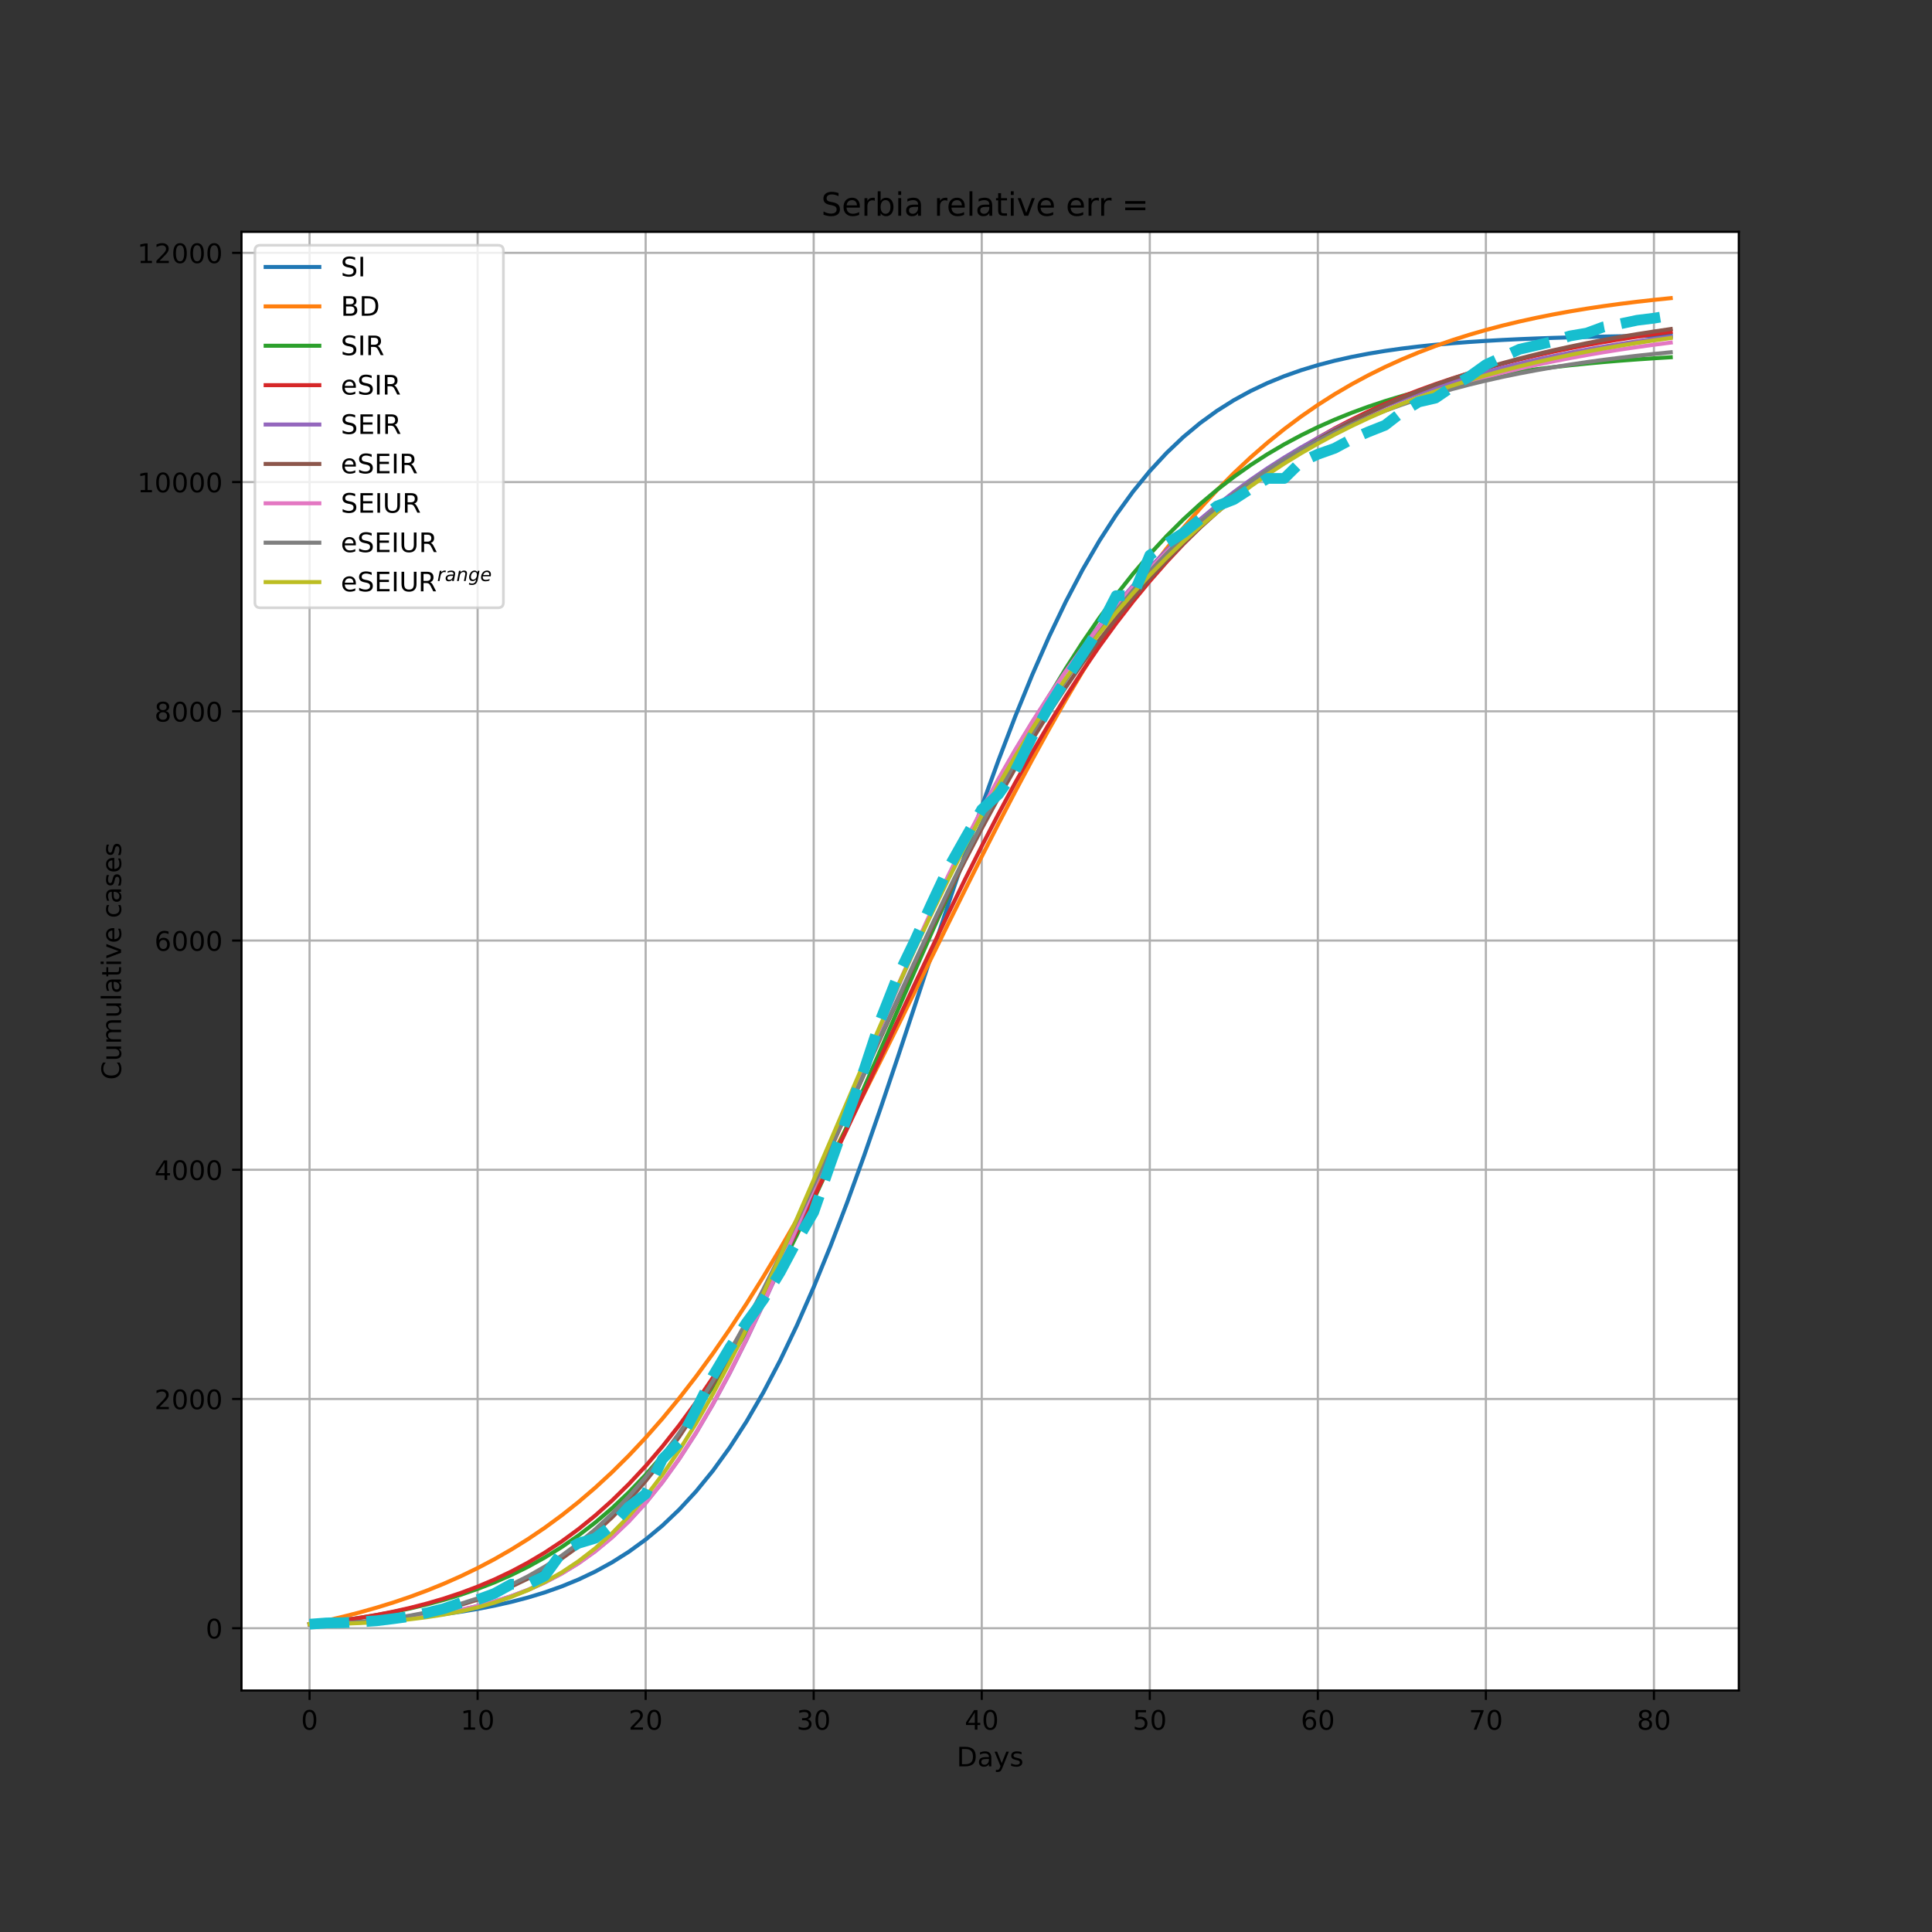 <?xml version="1.0" encoding="utf-8" standalone="no"?>
<!DOCTYPE svg PUBLIC "-//W3C//DTD SVG 1.1//EN"
  "http://www.w3.org/Graphics/SVG/1.1/DTD/svg11.dtd">
<!-- Created with matplotlib (https://matplotlib.org/) -->
<svg height="720pt" version="1.1" viewBox="0 0 720 720" width="720pt" xmlns="http://www.w3.org/2000/svg" xmlns:xlink="http://www.w3.org/1999/xlink">
 <rect x="0" y="0" width="720" height="720" fill="#333333" stroke="none"/>
 <defs>
  <style type="text/css">*{stroke-linecap:butt;stroke-linejoin:round;}</style>
 </defs>
 <g id="figure_1">
  <g id="patch_1">
   <path d="M 0 720 
L 720 720 
L 720 0 
L 0 0 
z
" style="fill:none;"/>
  </g>
  <g id="axes_1">
   <g id="patch_2">
    <path d="M 90 630 
L 648 630 
L 648 86.4 
L 90 86.4 
z
" style="fill:#ffffff;"/>
   </g>
   <g id="matplotlib.axis_1">
    <g id="xtick_1">
     <g id="line2d_1">
      <path clip-path="url(#p456d9d5054)" d="M 115.364 630 
L 115.364 86.4 
" style="fill:none;stroke:#b0b0b0;stroke-linecap:square;stroke-width:0.8;"/>
     </g>
     <g id="line2d_2">
      <defs>
       <path d="M 0 0 
L 0 3.5 
" id="m755984c439" style="stroke:#000000;stroke-width:0.8;"/>
      </defs>
      <g>
       <use style="stroke:#000000;stroke-width:0.8;" x="115.364" xlink:href="#m755984c439" y="630"/>
      </g>
     </g>
     <g id="text_1">
      <!-- 0 -->
      <g transform="translate(112.182 644.598)scale(0.1 -0.1)">
       <defs>
        <path d="M 31.781 66.406 
Q 24.172 66.406 20.328 58.906 
Q 16.5 51.422 16.5 36.375 
Q 16.5 21.391 20.328 13.891 
Q 24.172 6.391 31.781 6.391 
Q 39.453 6.391 43.281 13.891 
Q 47.125 21.391 47.125 36.375 
Q 47.125 51.422 43.281 58.906 
Q 39.453 66.406 31.781 66.406 
z
M 31.781 74.219 
Q 44.047 74.219 50.516 64.516 
Q 56.984 54.828 56.984 36.375 
Q 56.984 17.969 50.516 8.266 
Q 44.047 -1.422 31.781 -1.422 
Q 19.531 -1.422 13.062 8.266 
Q 6.594 17.969 6.594 36.375 
Q 6.594 54.828 13.062 64.516 
Q 19.531 74.219 31.781 74.219 
z
" id="DejaVuSans-48"/>
       </defs>
       <use xlink:href="#DejaVuSans-48"/>
      </g>
     </g>
    </g>
    <g id="xtick_2">
     <g id="line2d_3">
      <path clip-path="url(#p456d9d5054)" d="M 177.99 630 
L 177.99 86.4 
" style="fill:none;stroke:#b0b0b0;stroke-linecap:square;stroke-width:0.8;"/>
     </g>
     <g id="line2d_4">
      <g>
       <use style="stroke:#000000;stroke-width:0.8;" x="177.99" xlink:href="#m755984c439" y="630"/>
      </g>
     </g>
     <g id="text_2">
      <!-- 10 -->
      <g transform="translate(171.627 644.598)scale(0.1 -0.1)">
       <defs>
        <path d="M 12.406 8.297 
L 28.516 8.297 
L 28.516 63.922 
L 10.984 60.406 
L 10.984 69.391 
L 28.422 72.906 
L 38.281 72.906 
L 38.281 8.297 
L 54.391 8.297 
L 54.391 0 
L 12.406 0 
z
" id="DejaVuSans-49"/>
       </defs>
       <use xlink:href="#DejaVuSans-49"/>
       <use x="63.623" xlink:href="#DejaVuSans-48"/>
      </g>
     </g>
    </g>
    <g id="xtick_3">
     <g id="line2d_5">
      <path clip-path="url(#p456d9d5054)" d="M 240.616 630 
L 240.616 86.4 
" style="fill:none;stroke:#b0b0b0;stroke-linecap:square;stroke-width:0.8;"/>
     </g>
     <g id="line2d_6">
      <g>
       <use style="stroke:#000000;stroke-width:0.8;" x="240.616" xlink:href="#m755984c439" y="630"/>
      </g>
     </g>
     <g id="text_3">
      <!-- 20 -->
      <g transform="translate(234.254 644.598)scale(0.1 -0.1)">
       <defs>
        <path d="M 19.188 8.297 
L 53.609 8.297 
L 53.609 0 
L 7.328 0 
L 7.328 8.297 
Q 12.938 14.109 22.625 23.891 
Q 32.328 33.688 34.812 36.531 
Q 39.547 41.844 41.422 45.531 
Q 43.312 49.219 43.312 52.781 
Q 43.312 58.594 39.234 62.25 
Q 35.156 65.922 28.609 65.922 
Q 23.969 65.922 18.812 64.312 
Q 13.672 62.703 7.812 59.422 
L 7.812 69.391 
Q 13.766 71.781 18.938 73 
Q 24.125 74.219 28.422 74.219 
Q 39.75 74.219 46.484 68.547 
Q 53.219 62.891 53.219 53.422 
Q 53.219 48.922 51.531 44.891 
Q 49.859 40.875 45.406 35.406 
Q 44.188 33.984 37.641 27.219 
Q 31.109 20.453 19.188 8.297 
z
" id="DejaVuSans-50"/>
       </defs>
       <use xlink:href="#DejaVuSans-50"/>
       <use x="63.623" xlink:href="#DejaVuSans-48"/>
      </g>
     </g>
    </g>
    <g id="xtick_4">
     <g id="line2d_7">
      <path clip-path="url(#p456d9d5054)" d="M 303.242 630 
L 303.242 86.4 
" style="fill:none;stroke:#b0b0b0;stroke-linecap:square;stroke-width:0.8;"/>
     </g>
     <g id="line2d_8">
      <g>
       <use style="stroke:#000000;stroke-width:0.8;" x="303.242" xlink:href="#m755984c439" y="630"/>
      </g>
     </g>
     <g id="text_4">
      <!-- 30 -->
      <g transform="translate(296.88 644.598)scale(0.1 -0.1)">
       <defs>
        <path d="M 40.578 39.312 
Q 47.656 37.797 51.625 33 
Q 55.609 28.219 55.609 21.188 
Q 55.609 10.406 48.188 4.484 
Q 40.766 -1.422 27.094 -1.422 
Q 22.516 -1.422 17.656 -0.516 
Q 12.797 0.391 7.625 2.203 
L 7.625 11.719 
Q 11.719 9.328 16.594 8.109 
Q 21.484 6.891 26.812 6.891 
Q 36.078 6.891 40.938 10.547 
Q 45.797 14.203 45.797 21.188 
Q 45.797 27.641 41.281 31.266 
Q 36.766 34.906 28.719 34.906 
L 20.219 34.906 
L 20.219 43.016 
L 29.109 43.016 
Q 36.375 43.016 40.234 45.922 
Q 44.094 48.828 44.094 54.297 
Q 44.094 59.906 40.109 62.906 
Q 36.141 65.922 28.719 65.922 
Q 24.656 65.922 20.016 65.031 
Q 15.375 64.156 9.812 62.312 
L 9.812 71.094 
Q 15.438 72.656 20.344 73.438 
Q 25.25 74.219 29.594 74.219 
Q 40.828 74.219 47.359 69.109 
Q 53.906 64.016 53.906 55.328 
Q 53.906 49.266 50.438 45.094 
Q 46.969 40.922 40.578 39.312 
z
" id="DejaVuSans-51"/>
       </defs>
       <use xlink:href="#DejaVuSans-51"/>
       <use x="63.623" xlink:href="#DejaVuSans-48"/>
      </g>
     </g>
    </g>
    <g id="xtick_5">
     <g id="line2d_9">
      <path clip-path="url(#p456d9d5054)" d="M 365.869 630 
L 365.869 86.4 
" style="fill:none;stroke:#b0b0b0;stroke-linecap:square;stroke-width:0.8;"/>
     </g>
     <g id="line2d_10">
      <g>
       <use style="stroke:#000000;stroke-width:0.8;" x="365.869" xlink:href="#m755984c439" y="630"/>
      </g>
     </g>
     <g id="text_5">
      <!-- 40 -->
      <g transform="translate(359.506 644.598)scale(0.1 -0.1)">
       <defs>
        <path d="M 37.797 64.312 
L 12.891 25.391 
L 37.797 25.391 
z
M 35.203 72.906 
L 47.609 72.906 
L 47.609 25.391 
L 58.016 25.391 
L 58.016 17.188 
L 47.609 17.188 
L 47.609 0 
L 37.797 0 
L 37.797 17.188 
L 4.891 17.188 
L 4.891 26.703 
z
" id="DejaVuSans-52"/>
       </defs>
       <use xlink:href="#DejaVuSans-52"/>
       <use x="63.623" xlink:href="#DejaVuSans-48"/>
      </g>
     </g>
    </g>
    <g id="xtick_6">
     <g id="line2d_11">
      <path clip-path="url(#p456d9d5054)" d="M 428.495 630 
L 428.495 86.4 
" style="fill:none;stroke:#b0b0b0;stroke-linecap:square;stroke-width:0.8;"/>
     </g>
     <g id="line2d_12">
      <g>
       <use style="stroke:#000000;stroke-width:0.8;" x="428.495" xlink:href="#m755984c439" y="630"/>
      </g>
     </g>
     <g id="text_6">
      <!-- 50 -->
      <g transform="translate(422.132 644.598)scale(0.1 -0.1)">
       <defs>
        <path d="M 10.797 72.906 
L 49.516 72.906 
L 49.516 64.594 
L 19.828 64.594 
L 19.828 46.734 
Q 21.969 47.469 24.109 47.828 
Q 26.266 48.188 28.422 48.188 
Q 40.625 48.188 47.75 41.5 
Q 54.891 34.812 54.891 23.391 
Q 54.891 11.625 47.562 5.094 
Q 40.234 -1.422 26.906 -1.422 
Q 22.312 -1.422 17.547 -0.641 
Q 12.797 0.141 7.719 1.703 
L 7.719 11.625 
Q 12.109 9.234 16.797 8.062 
Q 21.484 6.891 26.703 6.891 
Q 35.156 6.891 40.078 11.328 
Q 45.016 15.766 45.016 23.391 
Q 45.016 31 40.078 35.438 
Q 35.156 39.891 26.703 39.891 
Q 22.75 39.891 18.812 39.016 
Q 14.891 38.141 10.797 36.281 
z
" id="DejaVuSans-53"/>
       </defs>
       <use xlink:href="#DejaVuSans-53"/>
       <use x="63.623" xlink:href="#DejaVuSans-48"/>
      </g>
     </g>
    </g>
    <g id="xtick_7">
     <g id="line2d_13">
      <path clip-path="url(#p456d9d5054)" d="M 491.121 630 
L 491.121 86.4 
" style="fill:none;stroke:#b0b0b0;stroke-linecap:square;stroke-width:0.8;"/>
     </g>
     <g id="line2d_14">
      <g>
       <use style="stroke:#000000;stroke-width:0.8;" x="491.121" xlink:href="#m755984c439" y="630"/>
      </g>
     </g>
     <g id="text_7">
      <!-- 60 -->
      <g transform="translate(484.759 644.598)scale(0.1 -0.1)">
       <defs>
        <path d="M 33.016 40.375 
Q 26.375 40.375 22.484 35.828 
Q 18.609 31.297 18.609 23.391 
Q 18.609 15.531 22.484 10.953 
Q 26.375 6.391 33.016 6.391 
Q 39.656 6.391 43.531 10.953 
Q 47.406 15.531 47.406 23.391 
Q 47.406 31.297 43.531 35.828 
Q 39.656 40.375 33.016 40.375 
z
M 52.594 71.297 
L 52.594 62.312 
Q 48.875 64.062 45.094 64.984 
Q 41.312 65.922 37.594 65.922 
Q 27.828 65.922 22.672 59.328 
Q 17.531 52.734 16.797 39.406 
Q 19.672 43.656 24.016 45.922 
Q 28.375 48.188 33.594 48.188 
Q 44.578 48.188 50.953 41.516 
Q 57.328 34.859 57.328 23.391 
Q 57.328 12.156 50.688 5.359 
Q 44.047 -1.422 33.016 -1.422 
Q 20.359 -1.422 13.672 8.266 
Q 6.984 17.969 6.984 36.375 
Q 6.984 53.656 15.188 63.938 
Q 23.391 74.219 37.203 74.219 
Q 40.922 74.219 44.703 73.484 
Q 48.484 72.75 52.594 71.297 
z
" id="DejaVuSans-54"/>
       </defs>
       <use xlink:href="#DejaVuSans-54"/>
       <use x="63.623" xlink:href="#DejaVuSans-48"/>
      </g>
     </g>
    </g>
    <g id="xtick_8">
     <g id="line2d_15">
      <path clip-path="url(#p456d9d5054)" d="M 553.747 630 
L 553.747 86.4 
" style="fill:none;stroke:#b0b0b0;stroke-linecap:square;stroke-width:0.8;"/>
     </g>
     <g id="line2d_16">
      <g>
       <use style="stroke:#000000;stroke-width:0.8;" x="553.747" xlink:href="#m755984c439" y="630"/>
      </g>
     </g>
     <g id="text_8">
      <!-- 70 -->
      <g transform="translate(547.385 644.598)scale(0.1 -0.1)">
       <defs>
        <path d="M 8.203 72.906 
L 55.078 72.906 
L 55.078 68.703 
L 28.609 0 
L 18.312 0 
L 43.219 64.594 
L 8.203 64.594 
z
" id="DejaVuSans-55"/>
       </defs>
       <use xlink:href="#DejaVuSans-55"/>
       <use x="63.623" xlink:href="#DejaVuSans-48"/>
      </g>
     </g>
    </g>
    <g id="xtick_9">
     <g id="line2d_17">
      <path clip-path="url(#p456d9d5054)" d="M 616.374 630 
L 616.374 86.4 
" style="fill:none;stroke:#b0b0b0;stroke-linecap:square;stroke-width:0.8;"/>
     </g>
     <g id="line2d_18">
      <g>
       <use style="stroke:#000000;stroke-width:0.8;" x="616.374" xlink:href="#m755984c439" y="630"/>
      </g>
     </g>
     <g id="text_9">
      <!-- 80 -->
      <g transform="translate(610.011 644.598)scale(0.1 -0.1)">
       <defs>
        <path d="M 31.781 34.625 
Q 24.75 34.625 20.719 30.859 
Q 16.703 27.094 16.703 20.516 
Q 16.703 13.922 20.719 10.156 
Q 24.75 6.391 31.781 6.391 
Q 38.812 6.391 42.859 10.172 
Q 46.922 13.969 46.922 20.516 
Q 46.922 27.094 42.891 30.859 
Q 38.875 34.625 31.781 34.625 
z
M 21.922 38.812 
Q 15.578 40.375 12.031 44.719 
Q 8.5 49.078 8.5 55.328 
Q 8.5 64.062 14.719 69.141 
Q 20.953 74.219 31.781 74.219 
Q 42.672 74.219 48.875 69.141 
Q 55.078 64.062 55.078 55.328 
Q 55.078 49.078 51.531 44.719 
Q 48 40.375 41.703 38.812 
Q 48.828 37.156 52.797 32.312 
Q 56.781 27.484 56.781 20.516 
Q 56.781 9.906 50.312 4.234 
Q 43.844 -1.422 31.781 -1.422 
Q 19.734 -1.422 13.25 4.234 
Q 6.781 9.906 6.781 20.516 
Q 6.781 27.484 10.781 32.312 
Q 14.797 37.156 21.922 38.812 
z
M 18.312 54.391 
Q 18.312 48.734 21.844 45.562 
Q 25.391 42.391 31.781 42.391 
Q 38.141 42.391 41.719 45.562 
Q 45.312 48.734 45.312 54.391 
Q 45.312 60.062 41.719 63.234 
Q 38.141 66.406 31.781 66.406 
Q 25.391 66.406 21.844 63.234 
Q 18.312 60.062 18.312 54.391 
z
" id="DejaVuSans-56"/>
       </defs>
       <use xlink:href="#DejaVuSans-56"/>
       <use x="63.623" xlink:href="#DejaVuSans-48"/>
      </g>
     </g>
    </g>
    <g id="text_10">
     <!-- Days -->
     <g transform="translate(356.522 658.277)scale(0.1 -0.1)">
      <defs>
       <path d="M 19.672 64.797 
L 19.672 8.109 
L 31.594 8.109 
Q 46.688 8.109 53.688 14.938 
Q 60.688 21.781 60.688 36.531 
Q 60.688 51.172 53.688 57.984 
Q 46.688 64.797 31.594 64.797 
z
M 9.812 72.906 
L 30.078 72.906 
Q 51.266 72.906 61.172 64.094 
Q 71.094 55.281 71.094 36.531 
Q 71.094 17.672 61.125 8.828 
Q 51.172 0 30.078 0 
L 9.812 0 
z
" id="DejaVuSans-68"/>
       <path d="M 34.281 27.484 
Q 23.391 27.484 19.188 25 
Q 14.984 22.516 14.984 16.5 
Q 14.984 11.719 18.141 8.906 
Q 21.297 6.109 26.703 6.109 
Q 34.188 6.109 38.703 11.406 
Q 43.219 16.703 43.219 25.484 
L 43.219 27.484 
z
M 52.203 31.203 
L 52.203 0 
L 43.219 0 
L 43.219 8.297 
Q 40.141 3.328 35.547 0.953 
Q 30.953 -1.422 24.312 -1.422 
Q 15.922 -1.422 10.953 3.297 
Q 6 8.016 6 15.922 
Q 6 25.141 12.172 29.828 
Q 18.359 34.516 30.609 34.516 
L 43.219 34.516 
L 43.219 35.406 
Q 43.219 41.609 39.141 45 
Q 35.062 48.391 27.688 48.391 
Q 23 48.391 18.547 47.266 
Q 14.109 46.141 10.016 43.891 
L 10.016 52.203 
Q 14.938 54.109 19.578 55.047 
Q 24.219 56 28.609 56 
Q 40.484 56 46.344 49.844 
Q 52.203 43.703 52.203 31.203 
z
" id="DejaVuSans-97"/>
       <path d="M 32.172 -5.078 
Q 28.375 -14.844 24.75 -17.812 
Q 21.141 -20.797 15.094 -20.797 
L 7.906 -20.797 
L 7.906 -13.281 
L 13.188 -13.281 
Q 16.891 -13.281 18.938 -11.516 
Q 21 -9.766 23.484 -3.219 
L 25.094 0.875 
L 2.984 54.688 
L 12.5 54.688 
L 29.594 11.922 
L 46.688 54.688 
L 56.203 54.688 
z
" id="DejaVuSans-121"/>
       <path d="M 44.281 53.078 
L 44.281 44.578 
Q 40.484 46.531 36.375 47.5 
Q 32.281 48.484 27.875 48.484 
Q 21.188 48.484 17.844 46.438 
Q 14.5 44.391 14.5 40.281 
Q 14.5 37.156 16.891 35.375 
Q 19.281 33.594 26.516 31.984 
L 29.594 31.297 
Q 39.156 29.25 43.188 25.516 
Q 47.219 21.781 47.219 15.094 
Q 47.219 7.469 41.188 3.016 
Q 35.156 -1.422 24.609 -1.422 
Q 20.219 -1.422 15.453 -0.562 
Q 10.688 0.297 5.422 2 
L 5.422 11.281 
Q 10.406 8.688 15.234 7.391 
Q 20.062 6.109 24.812 6.109 
Q 31.156 6.109 34.562 8.281 
Q 37.984 10.453 37.984 14.406 
Q 37.984 18.062 35.516 20.016 
Q 33.062 21.969 24.703 23.781 
L 21.578 24.516 
Q 13.234 26.266 9.516 29.906 
Q 5.812 33.547 5.812 39.891 
Q 5.812 47.609 11.281 51.797 
Q 16.75 56 26.812 56 
Q 31.781 56 36.172 55.266 
Q 40.578 54.547 44.281 53.078 
z
" id="DejaVuSans-115"/>
      </defs>
      <use xlink:href="#DejaVuSans-68"/>
      <use x="77.002" xlink:href="#DejaVuSans-97"/>
      <use x="138.281" xlink:href="#DejaVuSans-121"/>
      <use x="197.461" xlink:href="#DejaVuSans-115"/>
     </g>
    </g>
   </g>
   <g id="matplotlib.axis_2">
    <g id="ytick_1">
     <g id="line2d_19">
      <path clip-path="url(#p456d9d5054)" d="M 90 606.786 
L 648 606.786 
" style="fill:none;stroke:#b0b0b0;stroke-linecap:square;stroke-width:0.8;"/>
     </g>
     <g id="line2d_20">
      <defs>
       <path d="M 0 0 
L -3.5 0 
" id="m9c649f0da8" style="stroke:#000000;stroke-width:0.8;"/>
      </defs>
      <g>
       <use style="stroke:#000000;stroke-width:0.8;" x="90" xlink:href="#m9c649f0da8" y="606.786"/>
      </g>
     </g>
     <g id="text_11">
      <!-- 0 -->
      <g transform="translate(76.638 610.585)scale(0.1 -0.1)">
       <use xlink:href="#DejaVuSans-48"/>
      </g>
     </g>
    </g>
    <g id="ytick_2">
     <g id="line2d_21">
      <path clip-path="url(#p456d9d5054)" d="M 90 521.361 
L 648 521.361 
" style="fill:none;stroke:#b0b0b0;stroke-linecap:square;stroke-width:0.8;"/>
     </g>
     <g id="line2d_22">
      <g>
       <use style="stroke:#000000;stroke-width:0.8;" x="90" xlink:href="#m9c649f0da8" y="521.361"/>
      </g>
     </g>
     <g id="text_12">
      <!-- 2000 -->
      <g transform="translate(57.55 525.16)scale(0.1 -0.1)">
       <use xlink:href="#DejaVuSans-50"/>
       <use x="63.623" xlink:href="#DejaVuSans-48"/>
       <use x="127.246" xlink:href="#DejaVuSans-48"/>
       <use x="190.869" xlink:href="#DejaVuSans-48"/>
      </g>
     </g>
    </g>
    <g id="ytick_3">
     <g id="line2d_23">
      <path clip-path="url(#p456d9d5054)" d="M 90 435.935 
L 648 435.935 
" style="fill:none;stroke:#b0b0b0;stroke-linecap:square;stroke-width:0.8;"/>
     </g>
     <g id="line2d_24">
      <g>
       <use style="stroke:#000000;stroke-width:0.8;" x="90" xlink:href="#m9c649f0da8" y="435.935"/>
      </g>
     </g>
     <g id="text_13">
      <!-- 4000 -->
      <g transform="translate(57.55 439.735)scale(0.1 -0.1)">
       <use xlink:href="#DejaVuSans-52"/>
       <use x="63.623" xlink:href="#DejaVuSans-48"/>
       <use x="127.246" xlink:href="#DejaVuSans-48"/>
       <use x="190.869" xlink:href="#DejaVuSans-48"/>
      </g>
     </g>
    </g>
    <g id="ytick_4">
     <g id="line2d_25">
      <path clip-path="url(#p456d9d5054)" d="M 90 350.51 
L 648 350.51 
" style="fill:none;stroke:#b0b0b0;stroke-linecap:square;stroke-width:0.8;"/>
     </g>
     <g id="line2d_26">
      <g>
       <use style="stroke:#000000;stroke-width:0.8;" x="90" xlink:href="#m9c649f0da8" y="350.51"/>
      </g>
     </g>
     <g id="text_14">
      <!-- 6000 -->
      <g transform="translate(57.55 354.309)scale(0.1 -0.1)">
       <use xlink:href="#DejaVuSans-54"/>
       <use x="63.623" xlink:href="#DejaVuSans-48"/>
       <use x="127.246" xlink:href="#DejaVuSans-48"/>
       <use x="190.869" xlink:href="#DejaVuSans-48"/>
      </g>
     </g>
    </g>
    <g id="ytick_5">
     <g id="line2d_27">
      <path clip-path="url(#p456d9d5054)" d="M 90 265.085 
L 648 265.085 
" style="fill:none;stroke:#b0b0b0;stroke-linecap:square;stroke-width:0.8;"/>
     </g>
     <g id="line2d_28">
      <g>
       <use style="stroke:#000000;stroke-width:0.8;" x="90" xlink:href="#m9c649f0da8" y="265.085"/>
      </g>
     </g>
     <g id="text_15">
      <!-- 8000 -->
      <g transform="translate(57.55 268.884)scale(0.1 -0.1)">
       <use xlink:href="#DejaVuSans-56"/>
       <use x="63.623" xlink:href="#DejaVuSans-48"/>
       <use x="127.246" xlink:href="#DejaVuSans-48"/>
       <use x="190.869" xlink:href="#DejaVuSans-48"/>
      </g>
     </g>
    </g>
    <g id="ytick_6">
     <g id="line2d_29">
      <path clip-path="url(#p456d9d5054)" d="M 90 179.659 
L 648 179.659 
" style="fill:none;stroke:#b0b0b0;stroke-linecap:square;stroke-width:0.8;"/>
     </g>
     <g id="line2d_30">
      <g>
       <use style="stroke:#000000;stroke-width:0.8;" x="90" xlink:href="#m9c649f0da8" y="179.659"/>
      </g>
     </g>
     <g id="text_16">
      <!-- 10000 -->
      <g transform="translate(51.188 183.459)scale(0.1 -0.1)">
       <use xlink:href="#DejaVuSans-49"/>
       <use x="63.623" xlink:href="#DejaVuSans-48"/>
       <use x="127.246" xlink:href="#DejaVuSans-48"/>
       <use x="190.869" xlink:href="#DejaVuSans-48"/>
       <use x="254.492" xlink:href="#DejaVuSans-48"/>
      </g>
     </g>
    </g>
    <g id="ytick_7">
     <g id="line2d_31">
      <path clip-path="url(#p456d9d5054)" d="M 90 94.234 
L 648 94.234 
" style="fill:none;stroke:#b0b0b0;stroke-linecap:square;stroke-width:0.8;"/>
     </g>
     <g id="line2d_32">
      <g>
       <use style="stroke:#000000;stroke-width:0.8;" x="90" xlink:href="#m9c649f0da8" y="94.234"/>
      </g>
     </g>
     <g id="text_17">
      <!-- 12000 -->
      <g transform="translate(51.188 98.033)scale(0.1 -0.1)">
       <use xlink:href="#DejaVuSans-49"/>
       <use x="63.623" xlink:href="#DejaVuSans-50"/>
       <use x="127.246" xlink:href="#DejaVuSans-48"/>
       <use x="190.869" xlink:href="#DejaVuSans-48"/>
       <use x="254.492" xlink:href="#DejaVuSans-48"/>
      </g>
     </g>
    </g>
    <g id="text_18">
     <!-- Cumulative cases -->
     <g transform="translate(45.108 402.426)rotate(-90)scale(0.1 -0.1)">
      <defs>
       <path d="M 64.406 67.281 
L 64.406 56.891 
Q 59.422 61.531 53.781 63.812 
Q 48.141 66.109 41.797 66.109 
Q 29.297 66.109 22.656 58.469 
Q 16.016 50.828 16.016 36.375 
Q 16.016 21.969 22.656 14.328 
Q 29.297 6.688 41.797 6.688 
Q 48.141 6.688 53.781 8.984 
Q 59.422 11.281 64.406 15.922 
L 64.406 5.609 
Q 59.234 2.094 53.438 0.328 
Q 47.656 -1.422 41.219 -1.422 
Q 24.656 -1.422 15.125 8.703 
Q 5.609 18.844 5.609 36.375 
Q 5.609 53.953 15.125 64.078 
Q 24.656 74.219 41.219 74.219 
Q 47.75 74.219 53.531 72.484 
Q 59.328 70.75 64.406 67.281 
z
" id="DejaVuSans-67"/>
       <path d="M 8.5 21.578 
L 8.5 54.688 
L 17.484 54.688 
L 17.484 21.922 
Q 17.484 14.156 20.5 10.266 
Q 23.531 6.391 29.594 6.391 
Q 36.859 6.391 41.078 11.031 
Q 45.312 15.672 45.312 23.688 
L 45.312 54.688 
L 54.297 54.688 
L 54.297 0 
L 45.312 0 
L 45.312 8.406 
Q 42.047 3.422 37.719 1 
Q 33.406 -1.422 27.688 -1.422 
Q 18.266 -1.422 13.375 4.438 
Q 8.5 10.297 8.5 21.578 
z
M 31.109 56 
z
" id="DejaVuSans-117"/>
       <path d="M 52 44.188 
Q 55.375 50.25 60.062 53.125 
Q 64.75 56 71.094 56 
Q 79.641 56 84.281 50.016 
Q 88.922 44.047 88.922 33.016 
L 88.922 0 
L 79.891 0 
L 79.891 32.719 
Q 79.891 40.578 77.094 44.375 
Q 74.312 48.188 68.609 48.188 
Q 61.625 48.188 57.562 43.547 
Q 53.516 38.922 53.516 30.906 
L 53.516 0 
L 44.484 0 
L 44.484 32.719 
Q 44.484 40.625 41.703 44.406 
Q 38.922 48.188 33.109 48.188 
Q 26.219 48.188 22.156 43.531 
Q 18.109 38.875 18.109 30.906 
L 18.109 0 
L 9.078 0 
L 9.078 54.688 
L 18.109 54.688 
L 18.109 46.188 
Q 21.188 51.219 25.484 53.609 
Q 29.781 56 35.688 56 
Q 41.656 56 45.828 52.969 
Q 50 49.953 52 44.188 
z
" id="DejaVuSans-109"/>
       <path d="M 9.422 75.984 
L 18.406 75.984 
L 18.406 0 
L 9.422 0 
z
" id="DejaVuSans-108"/>
       <path d="M 18.312 70.219 
L 18.312 54.688 
L 36.812 54.688 
L 36.812 47.703 
L 18.312 47.703 
L 18.312 18.016 
Q 18.312 11.328 20.141 9.422 
Q 21.969 7.516 27.594 7.516 
L 36.812 7.516 
L 36.812 0 
L 27.594 0 
Q 17.188 0 13.234 3.875 
Q 9.281 7.766 9.281 18.016 
L 9.281 47.703 
L 2.688 47.703 
L 2.688 54.688 
L 9.281 54.688 
L 9.281 70.219 
z
" id="DejaVuSans-116"/>
       <path d="M 9.422 54.688 
L 18.406 54.688 
L 18.406 0 
L 9.422 0 
z
M 9.422 75.984 
L 18.406 75.984 
L 18.406 64.594 
L 9.422 64.594 
z
" id="DejaVuSans-105"/>
       <path d="M 2.984 54.688 
L 12.5 54.688 
L 29.594 8.797 
L 46.688 54.688 
L 56.203 54.688 
L 35.688 0 
L 23.484 0 
z
" id="DejaVuSans-118"/>
       <path d="M 56.203 29.594 
L 56.203 25.203 
L 14.891 25.203 
Q 15.484 15.922 20.484 11.062 
Q 25.484 6.203 34.422 6.203 
Q 39.594 6.203 44.453 7.469 
Q 49.312 8.734 54.109 11.281 
L 54.109 2.781 
Q 49.266 0.734 44.188 -0.344 
Q 39.109 -1.422 33.891 -1.422 
Q 20.797 -1.422 13.156 6.188 
Q 5.516 13.812 5.516 26.812 
Q 5.516 40.234 12.766 48.109 
Q 20.016 56 32.328 56 
Q 43.359 56 49.781 48.891 
Q 56.203 41.797 56.203 29.594 
z
M 47.219 32.234 
Q 47.125 39.594 43.094 43.984 
Q 39.062 48.391 32.422 48.391 
Q 24.906 48.391 20.391 44.141 
Q 15.875 39.891 15.188 32.172 
z
" id="DejaVuSans-101"/>
       <path id="DejaVuSans-32"/>
       <path d="M 48.781 52.594 
L 48.781 44.188 
Q 44.969 46.297 41.141 47.344 
Q 37.312 48.391 33.406 48.391 
Q 24.656 48.391 19.812 42.844 
Q 14.984 37.312 14.984 27.297 
Q 14.984 17.281 19.812 11.734 
Q 24.656 6.203 33.406 6.203 
Q 37.312 6.203 41.141 7.25 
Q 44.969 8.297 48.781 10.406 
L 48.781 2.094 
Q 45.016 0.344 40.984 -0.531 
Q 36.969 -1.422 32.422 -1.422 
Q 20.062 -1.422 12.781 6.344 
Q 5.516 14.109 5.516 27.297 
Q 5.516 40.672 12.859 48.328 
Q 20.219 56 33.016 56 
Q 37.156 56 41.109 55.141 
Q 45.062 54.297 48.781 52.594 
z
" id="DejaVuSans-99"/>
      </defs>
      <use xlink:href="#DejaVuSans-67"/>
      <use x="69.824" xlink:href="#DejaVuSans-117"/>
      <use x="133.203" xlink:href="#DejaVuSans-109"/>
      <use x="230.615" xlink:href="#DejaVuSans-117"/>
      <use x="293.994" xlink:href="#DejaVuSans-108"/>
      <use x="321.777" xlink:href="#DejaVuSans-97"/>
      <use x="383.057" xlink:href="#DejaVuSans-116"/>
      <use x="422.266" xlink:href="#DejaVuSans-105"/>
      <use x="450.049" xlink:href="#DejaVuSans-118"/>
      <use x="509.229" xlink:href="#DejaVuSans-101"/>
      <use x="570.752" xlink:href="#DejaVuSans-32"/>
      <use x="602.539" xlink:href="#DejaVuSans-99"/>
      <use x="657.52" xlink:href="#DejaVuSans-97"/>
      <use x="718.799" xlink:href="#DejaVuSans-115"/>
      <use x="770.898" xlink:href="#DejaVuSans-101"/>
      <use x="832.422" xlink:href="#DejaVuSans-115"/>
     </g>
    </g>
   </g>
   <g id="line2d_33">
    <path clip-path="url(#p456d9d5054)" d="M 115.364 605.291 
L 121.626 605.036 
L 127.889 604.737 
L 134.152 604.387 
L 140.414 603.979 
L 146.677 603.501 
L 152.939 602.943 
L 159.202 602.29 
L 165.465 601.528 
L 171.727 600.638 
L 177.99 599.6 
L 184.253 598.39 
L 190.515 596.98 
L 196.778 595.34 
L 203.04 593.432 
L 209.303 591.217 
L 215.566 588.649 
L 221.828 585.677 
L 228.091 582.243 
L 234.354 578.286 
L 240.616 573.736 
L 246.879 568.521 
L 253.141 562.564 
L 259.404 555.787 
L 265.667 548.11 
L 271.929 539.457 
L 278.192 529.761 
L 284.455 518.965 
L 290.717 507.027 
L 296.98 493.931 
L 303.242 479.688 
L 309.505 464.34 
L 315.768 447.968 
L 322.03 430.69 
L 328.293 412.661 
L 334.556 394.069 
L 340.818 375.128 
L 347.081 356.07 
L 353.343 337.132 
L 359.606 318.546 
L 365.869 300.524 
L 372.131 283.256 
L 378.394 266.896 
L 384.657 251.562 
L 390.919 237.332 
L 397.182 224.251 
L 403.444 212.327 
L 409.707 201.544 
L 415.97 191.861 
L 422.232 183.221 
L 428.495 175.556 
L 434.758 168.789 
L 441.02 162.841 
L 447.283 157.635 
L 453.545 153.093 
L 459.808 149.142 
L 466.071 145.714 
L 472.333 142.747 
L 478.596 140.184 
L 484.859 137.973 
L 491.121 136.069 
L 497.384 134.431 
L 503.646 133.024 
L 509.909 131.817 
L 516.172 130.78 
L 522.434 129.892 
L 528.697 129.132 
L 534.96 128.48 
L 541.222 127.923 
L 547.485 127.446 
L 553.747 127.038 
L 560.01 126.689 
L 566.273 126.391 
L 572.535 126.136 
L 578.798 125.919 
L 585.061 125.733 
L 591.323 125.574 
L 597.586 125.438 
L 603.848 125.322 
L 610.111 125.223 
L 616.374 125.138 
L 622.636 125.066 
" style="fill:none;stroke:#1f77b4;stroke-linecap:square;stroke-width:1.5;"/>
   </g>
   <g id="line2d_34">
    <path clip-path="url(#p456d9d5054)" d="M 115.364 605.291 
L 121.626 603.953 
L 127.889 602.483 
L 134.152 600.871 
L 140.414 599.102 
L 146.677 597.163 
L 152.939 595.04 
L 159.202 592.716 
L 165.465 590.176 
L 171.727 587.4 
L 177.99 584.372 
L 184.253 581.072 
L 190.515 577.481 
L 196.778 573.576 
L 203.04 569.339 
L 209.303 564.748 
L 215.566 559.782 
L 221.828 554.421 
L 228.091 548.646 
L 234.354 542.439 
L 240.616 535.782 
L 246.879 528.663 
L 253.141 521.069 
L 259.404 512.994 
L 265.667 504.432 
L 271.929 495.385 
L 278.192 485.858 
L 284.455 475.864 
L 290.717 465.419 
L 296.98 454.547 
L 303.242 443.279 
L 309.505 431.65 
L 315.768 419.702 
L 322.03 407.484 
L 328.293 395.047 
L 334.556 382.45 
L 340.818 369.751 
L 347.081 357.013 
L 353.343 344.298 
L 359.606 331.667 
L 365.869 319.183 
L 372.131 306.901 
L 378.394 294.877 
L 384.657 283.159 
L 390.919 271.791 
L 397.182 260.811 
L 403.444 250.25 
L 409.707 240.134 
L 415.97 230.483 
L 422.232 221.308 
L 428.495 212.617 
L 434.758 204.412 
L 441.02 196.692 
L 447.283 189.447 
L 453.545 182.669 
L 459.808 176.344 
L 466.071 170.456 
L 472.333 164.988 
L 478.596 159.919 
L 484.859 155.231 
L 491.121 150.902 
L 497.384 146.911 
L 503.646 143.238 
L 509.909 139.863 
L 516.172 136.765 
L 522.434 133.924 
L 528.697 131.323 
L 534.96 128.944 
L 541.222 126.769 
L 547.485 124.782 
L 553.747 122.97 
L 560.01 121.317 
L 566.273 119.811 
L 572.535 118.439 
L 578.798 117.191 
L 585.061 116.054 
L 591.323 115.021 
L 597.586 114.082 
L 603.848 113.228 
L 610.111 112.453 
L 616.374 111.749 
L 622.636 111.109 
" style="fill:none;stroke:#ff7f0e;stroke-linecap:square;stroke-width:1.5;"/>
   </g>
   <g id="line2d_35">
    <path clip-path="url(#p456d9d5054)" d="M 115.364 605.291 
L 121.626 604.592 
L 127.889 603.798 
L 134.152 602.896 
L 140.414 601.872 
L 146.677 600.709 
L 152.939 599.391 
L 159.202 597.898 
L 165.465 596.207 
L 171.727 594.296 
L 177.99 592.138 
L 184.253 589.704 
L 190.515 586.962 
L 196.778 583.881 
L 203.04 580.424 
L 209.303 576.553 
L 215.566 572.229 
L 221.828 567.413 
L 228.091 562.065 
L 234.354 556.145 
L 240.616 549.615 
L 246.879 542.441 
L 253.141 534.595 
L 259.404 526.054 
L 265.667 516.803 
L 271.929 506.839 
L 278.192 496.169 
L 284.455 484.816 
L 290.717 472.814 
L 296.98 460.214 
L 303.242 447.079 
L 309.505 433.489 
L 315.768 419.532 
L 322.03 405.306 
L 328.293 390.918 
L 334.556 376.474 
L 340.818 362.084 
L 347.081 347.851 
L 353.343 333.873 
L 359.606 320.238 
L 365.869 307.025 
L 372.131 294.298 
L 378.394 282.112 
L 384.657 270.504 
L 390.919 259.504 
L 397.182 249.129 
L 403.444 239.383 
L 409.707 230.265 
L 415.97 221.765 
L 422.232 213.866 
L 428.495 206.547 
L 434.758 199.783 
L 441.02 193.549 
L 447.283 187.813 
L 453.545 182.547 
L 459.808 177.721 
L 466.071 173.305 
L 472.333 169.269 
L 478.596 165.586 
L 484.859 162.228 
L 491.121 159.17 
L 497.384 156.387 
L 503.646 153.858 
L 509.909 151.559 
L 516.172 149.473 
L 522.434 147.579 
L 528.697 145.862 
L 534.96 144.306 
L 541.222 142.896 
L 547.485 141.618 
L 553.747 140.462 
L 560.01 139.415 
L 566.273 138.467 
L 572.535 137.61 
L 578.798 136.835 
L 585.061 136.134 
L 591.323 135.5 
L 597.586 134.927 
L 603.848 134.409 
L 610.111 133.941 
L 616.374 133.518 
L 622.636 133.136 
" style="fill:none;stroke:#2ca02c;stroke-linecap:square;stroke-width:1.5;"/>
   </g>
   <g id="line2d_36">
    <path clip-path="url(#p456d9d5054)" d="M 115.364 605.291 
L 121.626 604.613 
L 127.889 603.818 
L 134.152 602.892 
L 140.414 601.821 
L 146.677 600.588 
L 152.939 599.174 
L 159.202 597.56 
L 165.465 595.724 
L 171.727 593.642 
L 177.99 591.29 
L 184.253 588.639 
L 190.515 585.663 
L 196.778 582.33 
L 203.04 578.609 
L 209.303 574.468 
L 215.566 569.875 
L 221.828 564.797 
L 228.091 559.203 
L 234.354 553.064 
L 240.616 546.354 
L 246.879 539.049 
L 253.141 531.133 
L 259.404 522.595 
L 265.667 513.433 
L 271.929 503.651 
L 278.192 493.266 
L 284.455 482.305 
L 290.717 470.804 
L 296.98 458.811 
L 303.242 446.385 
L 309.505 433.593 
L 315.768 420.51 
L 322.03 407.218 
L 328.293 393.802 
L 334.556 380.347 
L 340.818 366.939 
L 347.081 353.661 
L 353.343 340.59 
L 359.606 327.794 
L 365.869 315.337 
L 372.131 303.272 
L 378.394 291.64 
L 384.657 280.478 
L 390.919 269.808 
L 397.182 259.648 
L 403.444 250.006 
L 409.707 240.882 
L 415.97 232.274 
L 422.232 224.171 
L 428.495 216.561 
L 434.758 209.426 
L 441.02 202.748 
L 447.283 196.506 
L 453.545 190.679 
L 459.808 185.245 
L 466.071 180.181 
L 472.333 175.466 
L 478.596 171.078 
L 484.859 166.996 
L 491.121 163.2 
L 497.384 159.671 
L 503.646 156.391 
L 509.909 153.342 
L 516.172 150.508 
L 522.434 147.873 
L 528.697 145.425 
L 534.96 143.148 
L 541.222 141.031 
L 547.485 139.062 
L 553.747 137.23 
L 560.01 135.525 
L 566.273 133.939 
L 572.535 132.461 
L 578.798 131.084 
L 585.061 129.802 
L 591.323 128.606 
L 597.586 127.49 
L 603.848 126.449 
L 610.111 125.478 
L 616.374 124.57 
L 622.636 123.722 
" style="fill:none;stroke:#d62728;stroke-linecap:square;stroke-width:1.5;"/>
   </g>
   <g id="line2d_37">
    <path clip-path="url(#p456d9d5054)" d="M 115.364 605.291 
L 121.626 605.204 
L 127.889 604.976 
L 134.152 604.632 
L 140.414 604.182 
L 146.677 603.621 
L 152.939 602.936 
L 159.202 602.111 
L 165.465 601.12 
L 171.727 599.935 
L 177.99 598.522 
L 184.253 596.84 
L 190.515 594.843 
L 196.778 592.478 
L 203.04 589.687 
L 209.303 586.405 
L 215.566 582.562 
L 221.828 578.084 
L 228.091 572.895 
L 234.354 566.922 
L 240.616 560.096 
L 246.879 552.358 
L 253.141 543.664 
L 259.404 533.994 
L 265.667 523.348 
L 271.929 511.761 
L 278.192 499.293 
L 284.455 486.037 
L 290.717 472.11 
L 296.98 457.65 
L 303.242 442.807 
L 309.505 427.735 
L 315.768 412.586 
L 322.03 397.501 
L 328.293 382.606 
L 334.556 368.01 
L 340.818 353.803 
L 347.081 340.054 
L 353.343 326.818 
L 359.606 314.13 
L 365.869 302.013 
L 372.131 290.48 
L 378.394 279.531 
L 384.657 269.163 
L 390.919 259.362 
L 397.182 250.115 
L 403.444 241.403 
L 409.707 233.204 
L 415.97 225.497 
L 422.232 218.258 
L 428.495 211.465 
L 434.758 205.095 
L 441.02 199.125 
L 447.283 193.531 
L 453.545 188.294 
L 459.808 183.393 
L 466.071 178.806 
L 472.333 174.516 
L 478.596 170.504 
L 484.859 166.754 
L 491.121 163.248 
L 497.384 159.972 
L 503.646 156.911 
L 509.909 154.051 
L 516.172 151.379 
L 522.434 148.884 
L 528.697 146.554 
L 534.96 144.378 
L 541.222 142.347 
L 547.485 140.45 
L 553.747 138.679 
L 560.01 137.026 
L 566.273 135.483 
L 572.535 134.043 
L 578.798 132.698 
L 585.061 131.444 
L 591.323 130.273 
L 597.586 129.18 
L 603.848 128.161 
L 610.111 127.209 
L 616.374 126.321 
L 622.636 125.493 
" style="fill:none;stroke:#9467bd;stroke-linecap:square;stroke-width:1.5;"/>
   </g>
   <g id="line2d_38">
    <path clip-path="url(#p456d9d5054)" d="M 115.364 605.291 
L 121.626 605.2 
L 127.889 604.94 
L 134.152 604.517 
L 140.414 603.931 
L 146.677 603.173 
L 152.939 602.229 
L 159.202 601.08 
L 165.465 599.702 
L 171.727 598.068 
L 177.99 596.145 
L 184.253 593.897 
L 190.515 591.285 
L 196.778 588.268 
L 203.04 584.8 
L 209.303 580.834 
L 215.566 576.323 
L 221.828 571.218 
L 228.091 565.475 
L 234.354 559.053 
L 240.616 551.916 
L 246.879 544.037 
L 253.141 535.4 
L 259.404 526.003 
L 265.667 515.857 
L 271.929 504.992 
L 278.192 493.45 
L 284.455 481.294 
L 290.717 468.599 
L 296.98 455.453 
L 303.242 441.953 
L 309.505 428.203 
L 315.768 414.307 
L 322.03 400.369 
L 328.293 386.488 
L 334.556 372.754 
L 340.818 359.249 
L 347.081 346.044 
L 353.343 333.198 
L 359.606 320.759 
L 365.869 308.765 
L 372.131 297.243 
L 378.394 286.21 
L 384.657 275.678 
L 390.919 265.65 
L 397.182 256.123 
L 403.444 247.091 
L 409.707 238.544 
L 415.97 230.467 
L 422.232 222.847 
L 428.495 215.666 
L 434.758 208.906 
L 441.02 202.547 
L 447.283 196.573 
L 453.545 190.962 
L 459.808 185.697 
L 466.071 180.76 
L 472.333 176.131 
L 478.596 171.794 
L 484.859 167.733 
L 491.121 163.931 
L 497.384 160.372 
L 503.646 157.042 
L 509.909 153.928 
L 516.172 151.015 
L 522.434 148.292 
L 528.697 145.746 
L 534.96 143.367 
L 541.222 141.143 
L 547.485 139.066 
L 553.747 137.125 
L 560.01 135.312 
L 566.273 133.619 
L 572.535 132.037 
L 578.798 130.56 
L 585.061 129.181 
L 591.323 127.893 
L 597.586 126.69 
L 603.848 125.567 
L 610.111 124.519 
L 616.374 123.541 
L 622.636 122.627 
" style="fill:none;stroke:#8c564b;stroke-linecap:square;stroke-width:1.5;"/>
   </g>
   <g id="line2d_39">
    <path clip-path="url(#p456d9d5054)" d="M 115.364 605.291 
L 121.626 605.206 
L 127.889 604.981 
L 134.152 604.642 
L 140.414 604.196 
L 146.677 603.639 
L 152.939 602.958 
L 159.202 602.136 
L 165.465 601.148 
L 171.727 599.967 
L 177.99 598.556 
L 184.253 596.876 
L 190.515 594.881 
L 196.778 592.517 
L 203.04 589.725 
L 209.303 586.441 
L 215.566 582.593 
L 221.828 578.107 
L 228.091 572.907 
L 234.354 566.919 
L 240.616 560.071 
L 246.879 552.307 
L 253.141 543.581 
L 259.404 533.872 
L 265.667 523.183 
L 271.929 511.547 
L 278.192 499.028 
L 284.455 485.719 
L 290.717 471.741 
L 296.98 457.233 
L 303.242 442.348 
L 309.505 427.243 
L 315.768 412.07 
L 322.03 396.973 
L 328.293 382.079 
L 334.556 367.496 
L 340.818 353.313 
L 347.081 339.601 
L 353.343 326.412 
L 359.606 313.78 
L 365.869 301.728 
L 372.131 290.265 
L 378.394 279.394 
L 384.657 269.106 
L 390.919 259.39 
L 397.182 250.23 
L 403.444 241.606 
L 409.707 233.496 
L 415.97 225.878 
L 422.232 218.728 
L 428.495 212.022 
L 434.758 205.738 
L 441.02 199.852 
L 447.283 194.341 
L 453.545 189.184 
L 459.808 184.36 
L 466.071 179.849 
L 472.333 175.632 
L 478.596 171.691 
L 484.859 168.008 
L 491.121 164.567 
L 497.384 161.354 
L 503.646 158.353 
L 509.909 155.55 
L 516.172 152.934 
L 522.434 150.491 
L 528.697 148.212 
L 534.96 146.084 
L 541.222 144.098 
L 547.485 142.245 
L 553.747 140.515 
L 560.01 138.902 
L 566.273 137.396 
L 572.535 135.992 
L 578.798 134.682 
L 585.061 133.459 
L 591.323 132.319 
L 597.586 131.256 
L 603.848 130.263 
L 610.111 129.338 
L 616.374 128.475 
L 622.636 127.67 
" style="fill:none;stroke:#e377c2;stroke-linecap:square;stroke-width:1.5;"/>
   </g>
   <g id="line2d_40">
    <path clip-path="url(#p456d9d5054)" d="M 115.364 605.291 
L 121.626 605.197 
L 127.889 604.925 
L 134.152 604.482 
L 140.414 603.866 
L 146.677 603.067 
L 152.939 602.071 
L 159.202 600.858 
L 165.465 599.403 
L 171.727 597.679 
L 177.99 595.656 
L 184.253 593.299 
L 190.515 590.571 
L 196.778 587.433 
L 203.04 583.844 
L 209.303 579.76 
L 215.566 575.14 
L 221.828 569.941 
L 228.091 564.123 
L 234.354 557.65 
L 240.616 550.489 
L 246.879 542.619 
L 253.141 534.025 
L 259.404 524.702 
L 265.667 514.661 
L 271.929 503.924 
L 278.192 492.528 
L 284.455 480.524 
L 290.717 467.977 
L 296.98 454.963 
L 303.242 441.567 
L 309.505 427.884 
L 315.768 414.011 
L 322.03 400.046 
L 328.293 386.087 
L 334.556 372.227 
L 340.818 358.551 
L 347.081 345.138 
L 353.343 332.057 
L 359.606 319.367 
L 365.869 307.114 
L 372.131 295.339 
L 378.394 284.068 
L 384.657 273.322 
L 390.919 263.112 
L 397.182 253.441 
L 403.444 244.309 
L 409.707 235.708 
L 415.97 227.626 
L 422.232 220.049 
L 428.495 212.959 
L 434.758 206.337 
L 441.02 200.162 
L 447.283 194.413 
L 453.545 189.066 
L 459.808 184.1 
L 466.071 179.493 
L 472.333 175.222 
L 478.596 171.267 
L 484.859 167.607 
L 491.121 164.223 
L 497.384 161.095 
L 503.646 158.205 
L 509.909 155.538 
L 516.172 153.076 
L 522.434 150.804 
L 528.697 148.709 
L 534.96 146.778 
L 541.222 144.997 
L 547.485 143.355 
L 553.747 141.842 
L 560.01 140.448 
L 566.273 139.162 
L 572.535 137.978 
L 578.798 136.886 
L 585.061 135.879 
L 591.323 134.951 
L 597.586 134.094 
L 603.848 133.304 
L 610.111 132.576 
L 616.374 131.902 
L 622.636 131.281 
" style="fill:none;stroke:#7f7f7f;stroke-linecap:square;stroke-width:1.5;"/>
   </g>
   <g id="line2d_41">
    <path clip-path="url(#p456d9d5054)" d="M 115.364 605.291 
L 121.626 605.246 
L 127.889 605.11 
L 134.152 604.873 
L 140.414 604.526 
L 146.677 604.055 
L 152.939 603.439 
L 159.202 602.658 
L 165.465 601.684 
L 171.727 600.485 
L 177.99 599.022 
L 184.253 597.252 
L 190.515 595.125 
L 196.778 592.586 
L 203.04 589.573 
L 209.303 586.02 
L 215.566 581.857 
L 221.828 577.015 
L 228.091 571.424 
L 234.354 565.021 
L 240.616 557.752 
L 246.879 549.579 
L 253.141 540.479 
L 259.404 530.456 
L 265.667 519.538 
L 271.929 507.776 
L 278.192 495.25 
L 284.455 482.06 
L 290.717 468.323 
L 296.98 454.168 
L 303.242 439.729 
L 309.505 425.137 
L 315.768 410.522 
L 322.03 395.998 
L 328.293 381.67 
L 334.556 367.627 
L 340.818 353.943 
L 347.081 340.678 
L 353.343 327.876 
L 359.606 315.571 
L 365.869 303.786 
L 372.131 292.531 
L 378.394 281.812 
L 384.657 271.627 
L 390.919 261.969 
L 397.182 252.826 
L 403.444 244.185 
L 409.707 236.028 
L 415.97 228.338 
L 422.232 221.095 
L 428.495 214.279 
L 434.758 207.87 
L 441.02 201.848 
L 447.283 196.193 
L 453.545 190.885 
L 459.808 185.906 
L 466.071 181.237 
L 472.333 176.86 
L 478.596 172.758 
L 484.859 168.916 
L 491.121 165.318 
L 497.384 161.948 
L 503.646 158.794 
L 509.909 155.842 
L 516.172 153.079 
L 522.434 150.494 
L 528.697 148.076 
L 534.96 145.814 
L 541.222 143.699 
L 547.485 141.72 
L 553.747 139.87 
L 560.01 138.14 
L 566.273 136.523 
L 572.535 135.01 
L 578.798 133.597 
L 585.061 132.275 
L 591.323 131.04 
L 597.586 129.886 
L 603.848 128.807 
L 610.111 127.798 
L 616.374 126.856 
L 622.636 125.975 
" style="fill:none;stroke:#bcbd22;stroke-linecap:square;stroke-width:1.5;"/>
   </g>
   <g id="line2d_42">
    <path clip-path="url(#p456d9d5054)" d="M 115.364 605.291 
L 121.626 604.821 
L 127.889 604.736 
L 134.152 604.437 
L 140.414 604.01 
L 146.677 603.241 
L 152.939 602.386 
L 159.202 601.02 
L 165.465 599.482 
L 171.727 597.304 
L 177.99 596.15 
L 184.253 593.844 
L 190.515 590.384 
L 196.778 590.384 
L 203.04 587.266 
L 209.303 578.638 
L 215.566 575.136 
L 221.828 573.256 
L 228.091 568.344 
L 234.354 561.51 
L 240.616 556.769 
L 246.879 543.742 
L 253.141 537.421 
L 259.404 525.29 
L 265.667 512.818 
L 271.929 502.268 
L 278.192 492.914 
L 284.455 484.329 
L 290.717 474.163 
L 296.98 462.417 
L 303.242 451.739 
L 309.505 433.629 
L 315.768 416.074 
L 322.03 398.647 
L 328.293 379.64 
L 334.556 363.751 
L 340.818 350.766 
L 347.081 336.927 
L 353.343 323.601 
L 359.606 312.496 
L 365.869 301.647 
L 372.131 296.009 
L 378.394 287.167 
L 384.657 274.524 
L 390.919 263.291 
L 397.182 253.339 
L 403.444 243.857 
L 409.707 234.161 
L 415.97 221.988 
L 422.232 221.988 
L 428.495 206.91 
L 434.758 202.553 
L 441.02 198.581 
L 447.283 193.456 
L 453.545 188.586 
L 459.808 186.152 
L 466.071 182.094 
L 472.333 178.293 
L 478.596 178.293 
L 484.859 172.142 
L 491.121 169.28 
L 497.384 167.059 
L 503.646 163.685 
L 509.909 160.951 
L 516.172 158.474 
L 522.434 153.605 
L 528.697 149.803 
L 534.96 148.351 
L 541.222 144.08 
L 547.485 140.407 
L 553.747 135.922 
L 560.01 133.017 
L 566.273 130.156 
L 572.535 128.703 
L 578.798 127.251 
L 585.061 125.201 
L 591.323 124.133 
L 597.586 121.827 
L 603.848 120.673 
L 610.111 119.349 
L 616.374 118.58 
L 622.636 117.555 
" style="fill:none;stroke:#17becf;stroke-dasharray:14.8,6.4;stroke-dashoffset:0;stroke-width:4;"/>
   </g>
   <g id="patch_3">
    <path d="M 90 630 
L 90 86.4 
" style="fill:none;stroke:#000000;stroke-linecap:square;stroke-linejoin:miter;stroke-width:0.8;"/>
   </g>
   <g id="patch_4">
    <path d="M 648 630 
L 648 86.4 
" style="fill:none;stroke:#000000;stroke-linecap:square;stroke-linejoin:miter;stroke-width:0.8;"/>
   </g>
   <g id="patch_5">
    <path d="M 90 630 
L 648 630 
" style="fill:none;stroke:#000000;stroke-linecap:square;stroke-linejoin:miter;stroke-width:0.8;"/>
   </g>
   <g id="patch_6">
    <path d="M 90 86.4 
L 648 86.4 
" style="fill:none;stroke:#000000;stroke-linecap:square;stroke-linejoin:miter;stroke-width:0.8;"/>
   </g>
   <g id="text_19">
    <!-- Serbia relative err =  -->
    <g transform="translate(306.075 80.4)scale(0.12 -0.12)">
     <defs>
      <path d="M 53.516 70.516 
L 53.516 60.891 
Q 47.906 63.578 42.922 64.891 
Q 37.938 66.219 33.297 66.219 
Q 25.25 66.219 20.875 63.094 
Q 16.5 59.969 16.5 54.203 
Q 16.5 49.359 19.406 46.891 
Q 22.312 44.438 30.422 42.922 
L 36.375 41.703 
Q 47.406 39.594 52.656 34.297 
Q 57.906 29 57.906 20.125 
Q 57.906 9.516 50.797 4.047 
Q 43.703 -1.422 29.984 -1.422 
Q 24.812 -1.422 18.969 -0.25 
Q 13.141 0.922 6.891 3.219 
L 6.891 13.375 
Q 12.891 10.016 18.656 8.297 
Q 24.422 6.594 29.984 6.594 
Q 38.422 6.594 43.016 9.906 
Q 47.609 13.234 47.609 19.391 
Q 47.609 24.75 44.312 27.781 
Q 41.016 30.812 33.5 32.328 
L 27.484 33.5 
Q 16.453 35.688 11.516 40.375 
Q 6.594 45.062 6.594 53.422 
Q 6.594 63.094 13.406 68.656 
Q 20.219 74.219 32.172 74.219 
Q 37.312 74.219 42.625 73.281 
Q 47.953 72.359 53.516 70.516 
z
" id="DejaVuSans-83"/>
      <path d="M 41.109 46.297 
Q 39.594 47.172 37.812 47.578 
Q 36.031 48 33.891 48 
Q 26.266 48 22.188 43.047 
Q 18.109 38.094 18.109 28.812 
L 18.109 0 
L 9.078 0 
L 9.078 54.688 
L 18.109 54.688 
L 18.109 46.188 
Q 20.953 51.172 25.484 53.578 
Q 30.031 56 36.531 56 
Q 37.453 56 38.578 55.875 
Q 39.703 55.766 41.062 55.516 
z
" id="DejaVuSans-114"/>
      <path d="M 48.688 27.297 
Q 48.688 37.203 44.609 42.844 
Q 40.531 48.484 33.406 48.484 
Q 26.266 48.484 22.188 42.844 
Q 18.109 37.203 18.109 27.297 
Q 18.109 17.391 22.188 11.75 
Q 26.266 6.109 33.406 6.109 
Q 40.531 6.109 44.609 11.75 
Q 48.688 17.391 48.688 27.297 
z
M 18.109 46.391 
Q 20.953 51.266 25.266 53.625 
Q 29.594 56 35.594 56 
Q 45.562 56 51.781 48.094 
Q 58.016 40.188 58.016 27.297 
Q 58.016 14.406 51.781 6.484 
Q 45.562 -1.422 35.594 -1.422 
Q 29.594 -1.422 25.266 0.953 
Q 20.953 3.328 18.109 8.203 
L 18.109 0 
L 9.078 0 
L 9.078 75.984 
L 18.109 75.984 
z
" id="DejaVuSans-98"/>
      <path d="M 10.594 45.406 
L 73.188 45.406 
L 73.188 37.203 
L 10.594 37.203 
z
M 10.594 25.484 
L 73.188 25.484 
L 73.188 17.188 
L 10.594 17.188 
z
" id="DejaVuSans-61"/>
     </defs>
     <use xlink:href="#DejaVuSans-83"/>
     <use x="63.477" xlink:href="#DejaVuSans-101"/>
     <use x="125" xlink:href="#DejaVuSans-114"/>
     <use x="166.113" xlink:href="#DejaVuSans-98"/>
     <use x="229.59" xlink:href="#DejaVuSans-105"/>
     <use x="257.373" xlink:href="#DejaVuSans-97"/>
     <use x="318.652" xlink:href="#DejaVuSans-32"/>
     <use x="350.439" xlink:href="#DejaVuSans-114"/>
     <use x="389.303" xlink:href="#DejaVuSans-101"/>
     <use x="450.826" xlink:href="#DejaVuSans-108"/>
     <use x="478.609" xlink:href="#DejaVuSans-97"/>
     <use x="539.889" xlink:href="#DejaVuSans-116"/>
     <use x="579.098" xlink:href="#DejaVuSans-105"/>
     <use x="606.881" xlink:href="#DejaVuSans-118"/>
     <use x="666.061" xlink:href="#DejaVuSans-101"/>
     <use x="727.584" xlink:href="#DejaVuSans-32"/>
     <use x="759.371" xlink:href="#DejaVuSans-101"/>
     <use x="820.895" xlink:href="#DejaVuSans-114"/>
     <use x="860.258" xlink:href="#DejaVuSans-114"/>
     <use x="901.371" xlink:href="#DejaVuSans-32"/>
     <use x="933.158" xlink:href="#DejaVuSans-61"/>
     <use x="1016.947" xlink:href="#DejaVuSans-32"/>
    </g>
   </g>
   <g id="legend_1">
    <g id="patch_7">
     <path d="M 97 226.503 
L 185.6 226.503 
Q 187.6 226.503 187.6 224.503 
L 187.6 93.4 
Q 187.6 91.4 185.6 91.4 
L 97 91.4 
Q 95 91.4 95 93.4 
L 95 224.503 
Q 95 226.503 97 226.503 
z
" style="fill:#ffffff;opacity:0.8;stroke:#cccccc;stroke-linejoin:miter;"/>
    </g>
    <g id="line2d_43">
     <path d="M 99 99.498 
L 119 99.498 
" style="fill:none;stroke:#1f77b4;stroke-linecap:square;stroke-width:1.5;"/>
    </g>
    <g id="line2d_44"/>
    <g id="text_20">
     <!-- SI -->
     <g transform="translate(127 102.998)scale(0.1 -0.1)">
      <defs>
       <path d="M 9.812 72.906 
L 19.672 72.906 
L 19.672 0 
L 9.812 0 
z
" id="DejaVuSans-73"/>
      </defs>
      <use xlink:href="#DejaVuSans-83"/>
      <use x="63.477" xlink:href="#DejaVuSans-73"/>
     </g>
    </g>
    <g id="line2d_45">
     <path d="M 99 114.177 
L 119 114.177 
" style="fill:none;stroke:#ff7f0e;stroke-linecap:square;stroke-width:1.5;"/>
    </g>
    <g id="line2d_46"/>
    <g id="text_21">
     <!-- BD -->
     <g transform="translate(127 117.677)scale(0.1 -0.1)">
      <defs>
       <path d="M 19.672 34.812 
L 19.672 8.109 
L 35.5 8.109 
Q 43.453 8.109 47.281 11.406 
Q 51.125 14.703 51.125 21.484 
Q 51.125 28.328 47.281 31.562 
Q 43.453 34.812 35.5 34.812 
z
M 19.672 64.797 
L 19.672 42.828 
L 34.281 42.828 
Q 41.5 42.828 45.031 45.531 
Q 48.578 48.25 48.578 53.812 
Q 48.578 59.328 45.031 62.062 
Q 41.5 64.797 34.281 64.797 
z
M 9.812 72.906 
L 35.016 72.906 
Q 46.297 72.906 52.391 68.219 
Q 58.5 63.531 58.5 54.891 
Q 58.5 48.188 55.375 44.234 
Q 52.25 40.281 46.188 39.312 
Q 53.469 37.75 57.5 32.781 
Q 61.531 27.828 61.531 20.406 
Q 61.531 10.641 54.891 5.312 
Q 48.25 0 35.984 0 
L 9.812 0 
z
" id="DejaVuSans-66"/>
      </defs>
      <use xlink:href="#DejaVuSans-66"/>
      <use x="68.604" xlink:href="#DejaVuSans-68"/>
     </g>
    </g>
    <g id="line2d_47">
     <path d="M 99 128.855 
L 119 128.855 
" style="fill:none;stroke:#2ca02c;stroke-linecap:square;stroke-width:1.5;"/>
    </g>
    <g id="line2d_48"/>
    <g id="text_22">
     <!-- SIR -->
     <g transform="translate(127 132.355)scale(0.1 -0.1)">
      <defs>
       <path d="M 44.391 34.188 
Q 47.562 33.109 50.562 29.594 
Q 53.562 26.078 56.594 19.922 
L 66.609 0 
L 56 0 
L 46.688 18.703 
Q 43.062 26.031 39.672 28.422 
Q 36.281 30.812 30.422 30.812 
L 19.672 30.812 
L 19.672 0 
L 9.812 0 
L 9.812 72.906 
L 32.078 72.906 
Q 44.578 72.906 50.734 67.672 
Q 56.891 62.453 56.891 51.906 
Q 56.891 45.016 53.688 40.469 
Q 50.484 35.938 44.391 34.188 
z
M 19.672 64.797 
L 19.672 38.922 
L 32.078 38.922 
Q 39.203 38.922 42.844 42.219 
Q 46.484 45.516 46.484 51.906 
Q 46.484 58.297 42.844 61.547 
Q 39.203 64.797 32.078 64.797 
z
" id="DejaVuSans-82"/>
      </defs>
      <use xlink:href="#DejaVuSans-83"/>
      <use x="63.477" xlink:href="#DejaVuSans-73"/>
      <use x="92.969" xlink:href="#DejaVuSans-82"/>
     </g>
    </g>
    <g id="line2d_49">
     <path d="M 99 143.533 
L 119 143.533 
" style="fill:none;stroke:#d62728;stroke-linecap:square;stroke-width:1.5;"/>
    </g>
    <g id="line2d_50"/>
    <g id="text_23">
     <!-- eSIR -->
     <g transform="translate(127 147.033)scale(0.1 -0.1)">
      <use xlink:href="#DejaVuSans-101"/>
      <use x="61.523" xlink:href="#DejaVuSans-83"/>
      <use x="125" xlink:href="#DejaVuSans-73"/>
      <use x="154.492" xlink:href="#DejaVuSans-82"/>
     </g>
    </g>
    <g id="line2d_51">
     <path d="M 99 158.211 
L 119 158.211 
" style="fill:none;stroke:#9467bd;stroke-linecap:square;stroke-width:1.5;"/>
    </g>
    <g id="line2d_52"/>
    <g id="text_24">
     <!-- SEIR -->
     <g transform="translate(127 161.711)scale(0.1 -0.1)">
      <defs>
       <path d="M 9.812 72.906 
L 55.906 72.906 
L 55.906 64.594 
L 19.672 64.594 
L 19.672 43.016 
L 54.391 43.016 
L 54.391 34.719 
L 19.672 34.719 
L 19.672 8.297 
L 56.781 8.297 
L 56.781 0 
L 9.812 0 
z
" id="DejaVuSans-69"/>
      </defs>
      <use xlink:href="#DejaVuSans-83"/>
      <use x="63.477" xlink:href="#DejaVuSans-69"/>
      <use x="126.66" xlink:href="#DejaVuSans-73"/>
      <use x="156.152" xlink:href="#DejaVuSans-82"/>
     </g>
    </g>
    <g id="line2d_53">
     <path d="M 99 172.889 
L 119 172.889 
" style="fill:none;stroke:#8c564b;stroke-linecap:square;stroke-width:1.5;"/>
    </g>
    <g id="line2d_54"/>
    <g id="text_25">
     <!-- eSEIR -->
     <g transform="translate(127 176.389)scale(0.1 -0.1)">
      <use xlink:href="#DejaVuSans-101"/>
      <use x="61.523" xlink:href="#DejaVuSans-83"/>
      <use x="125" xlink:href="#DejaVuSans-69"/>
      <use x="188.184" xlink:href="#DejaVuSans-73"/>
      <use x="217.676" xlink:href="#DejaVuSans-82"/>
     </g>
    </g>
    <g id="line2d_55">
     <path d="M 99 187.567 
L 119 187.567 
" style="fill:none;stroke:#e377c2;stroke-linecap:square;stroke-width:1.5;"/>
    </g>
    <g id="line2d_56"/>
    <g id="text_26">
     <!-- SEIUR -->
     <g transform="translate(127 191.067)scale(0.1 -0.1)">
      <defs>
       <path d="M 8.688 72.906 
L 18.609 72.906 
L 18.609 28.609 
Q 18.609 16.891 22.844 11.734 
Q 27.094 6.594 36.625 6.594 
Q 46.094 6.594 50.344 11.734 
Q 54.594 16.891 54.594 28.609 
L 54.594 72.906 
L 64.5 72.906 
L 64.5 27.391 
Q 64.5 13.141 57.438 5.859 
Q 50.391 -1.422 36.625 -1.422 
Q 22.797 -1.422 15.734 5.859 
Q 8.688 13.141 8.688 27.391 
z
" id="DejaVuSans-85"/>
      </defs>
      <use xlink:href="#DejaVuSans-83"/>
      <use x="63.477" xlink:href="#DejaVuSans-69"/>
      <use x="126.66" xlink:href="#DejaVuSans-73"/>
      <use x="156.152" xlink:href="#DejaVuSans-85"/>
      <use x="229.346" xlink:href="#DejaVuSans-82"/>
     </g>
    </g>
    <g id="line2d_57">
     <path d="M 99 202.245 
L 119 202.245 
" style="fill:none;stroke:#7f7f7f;stroke-linecap:square;stroke-width:1.5;"/>
    </g>
    <g id="line2d_58"/>
    <g id="text_27">
     <!-- eSEIUR -->
     <g transform="translate(127 205.745)scale(0.1 -0.1)">
      <use xlink:href="#DejaVuSans-101"/>
      <use x="61.523" xlink:href="#DejaVuSans-83"/>
      <use x="125" xlink:href="#DejaVuSans-69"/>
      <use x="188.184" xlink:href="#DejaVuSans-73"/>
      <use x="217.676" xlink:href="#DejaVuSans-85"/>
      <use x="290.869" xlink:href="#DejaVuSans-82"/>
     </g>
    </g>
    <g id="line2d_59">
     <path d="M 99 216.923 
L 119 216.923 
" style="fill:none;stroke:#bcbd22;stroke-linecap:square;stroke-width:1.5;"/>
    </g>
    <g id="line2d_60"/>
    <g id="text_28">
     <!-- eSEIUR$^{range}$ -->
     <g transform="translate(127 220.423)scale(0.1 -0.1)">
      <defs>
       <path d="M 44.578 46.391 
Q 43.219 47.125 41.453 47.516 
Q 39.703 47.906 37.703 47.906 
Q 30.516 47.906 25.141 42.453 
Q 19.781 37.016 18.016 27.875 
L 12.5 0 
L 3.516 0 
L 14.203 54.688 
L 23.188 54.688 
L 21.484 46.188 
Q 25.047 50.922 30 53.453 
Q 34.969 56 40.578 56 
Q 42.047 56 43.453 55.828 
Q 44.875 55.672 46.297 55.281 
z
" id="DejaVuSans-Oblique-114"/>
       <path d="M 53.719 31.203 
L 47.609 0 
L 38.625 0 
L 40.281 8.297 
Q 36.328 3.422 31.266 1 
Q 26.219 -1.422 20.016 -1.422 
Q 13.031 -1.422 8.562 2.844 
Q 4.109 7.125 4.109 13.812 
Q 4.109 23.391 11.75 28.953 
Q 19.391 34.516 32.812 34.516 
L 45.312 34.516 
L 45.797 36.922 
Q 45.906 37.312 45.953 37.766 
Q 46 38.234 46 39.203 
Q 46 43.562 42.453 45.969 
Q 38.922 48.391 32.516 48.391 
Q 28.125 48.391 23.5 47.266 
Q 18.891 46.141 14.016 43.891 
L 15.578 52.203 
Q 20.656 54.109 25.516 55.047 
Q 30.375 56 34.906 56 
Q 44.578 56 49.625 51.797 
Q 54.688 47.609 54.688 39.594 
Q 54.688 37.984 54.438 35.812 
Q 54.203 33.641 53.719 31.203 
z
M 44 27.484 
L 35.016 27.484 
Q 23.969 27.484 18.672 24.531 
Q 13.375 21.578 13.375 15.375 
Q 13.375 11.078 16.078 8.641 
Q 18.797 6.203 23.578 6.203 
Q 30.906 6.203 36.375 11.453 
Q 41.844 16.703 43.609 25.484 
z
" id="DejaVuSans-Oblique-97"/>
       <path d="M 55.719 33.016 
L 49.312 0 
L 40.281 0 
L 46.688 32.672 
Q 47.125 34.969 47.359 36.719 
Q 47.609 38.484 47.609 39.5 
Q 47.609 43.609 45.016 45.891 
Q 42.438 48.188 37.797 48.188 
Q 30.562 48.188 25.344 43.375 
Q 20.125 38.578 18.5 30.328 
L 12.5 0 
L 3.516 0 
L 14.109 54.688 
L 23.094 54.688 
L 21.297 46.094 
Q 25.047 50.828 30.312 53.406 
Q 35.594 56 41.406 56 
Q 48.641 56 52.609 52.094 
Q 56.594 48.188 56.594 41.109 
Q 56.594 39.359 56.375 37.359 
Q 56.156 35.359 55.719 33.016 
z
" id="DejaVuSans-Oblique-110"/>
       <path d="M 59.625 54.688 
L 50.297 6.781 
Q 47.609 -7.125 40.016 -13.953 
Q 32.422 -20.797 19.578 -20.797 
Q 14.844 -20.797 10.781 -20.094 
Q 6.734 -19.391 3.219 -17.922 
L 4.891 -9.188 
Q 8.203 -11.328 11.906 -12.344 
Q 15.625 -13.375 19.828 -13.375 
Q 28.375 -13.375 33.859 -8.703 
Q 39.359 -4.047 41.109 4.688 
L 41.891 8.797 
Q 38.141 4.5 33.156 2.25 
Q 28.172 0 22.406 0 
Q 14.109 0 9.344 5.484 
Q 4.594 10.984 4.594 20.609 
Q 4.594 28.172 7.469 35.422 
Q 10.359 42.672 15.578 48.297 
Q 19.047 52 23.656 54 
Q 28.266 56 33.297 56 
Q 38.812 56 42.906 53.438 
Q 47.016 50.875 49.031 46.188 
L 50.594 54.688 
z
M 46.094 34.625 
Q 46.094 41.266 42.969 44.875 
Q 39.844 48.484 34.078 48.484 
Q 30.516 48.484 27.297 47.062 
Q 24.078 45.656 21.781 43.109 
Q 18.062 38.922 15.984 33.234 
Q 13.922 27.547 13.922 21.484 
Q 13.922 14.75 17.062 11.125 
Q 20.219 7.516 26.125 7.516 
Q 34.672 7.516 40.375 15.25 
Q 46.094 23 46.094 34.625 
z
" id="DejaVuSans-Oblique-103"/>
       <path d="M 48.094 32.234 
Q 48.25 33.016 48.312 33.844 
Q 48.391 34.672 48.391 35.5 
Q 48.391 41.453 44.891 44.922 
Q 41.406 48.391 35.406 48.391 
Q 28.719 48.391 23.578 44.156 
Q 18.453 39.938 15.828 32.172 
z
M 55.906 25.203 
L 14.109 25.203 
Q 13.812 23.344 13.719 22.266 
Q 13.625 21.188 13.625 20.406 
Q 13.625 13.625 17.797 9.906 
Q 21.969 6.203 29.594 6.203 
Q 35.453 6.203 40.672 7.516 
Q 45.906 8.844 50.391 11.375 
L 48.688 2.484 
Q 43.844 0.531 38.688 -0.438 
Q 33.547 -1.422 28.219 -1.422 
Q 16.844 -1.422 10.719 4.016 
Q 4.594 9.469 4.594 19.484 
Q 4.594 28.031 7.641 35.375 
Q 10.688 42.719 16.609 48.484 
Q 20.406 52.094 25.656 54.047 
Q 30.906 56 36.812 56 
Q 46.094 56 51.578 50.438 
Q 57.078 44.875 57.078 35.5 
Q 57.078 33.25 56.781 30.688 
Q 56.5 28.125 55.906 25.203 
z
" id="DejaVuSans-Oblique-101"/>
      </defs>
      <use transform="translate(0 0.519)" xlink:href="#DejaVuSans-101"/>
      <use transform="translate(61.523 0.519)" xlink:href="#DejaVuSans-83"/>
      <use transform="translate(125 0.519)" xlink:href="#DejaVuSans-69"/>
      <use transform="translate(188.184 0.519)" xlink:href="#DejaVuSans-73"/>
      <use transform="translate(217.676 0.519)" xlink:href="#DejaVuSans-85"/>
      <use transform="translate(288.619 0.519)" xlink:href="#DejaVuSans-82"/>
      <use transform="translate(359.059 38.8)scale(0.7)" xlink:href="#DejaVuSans-Oblique-114"/>
      <use transform="translate(387.838 38.8)scale(0.7)" xlink:href="#DejaVuSans-Oblique-97"/>
      <use transform="translate(430.733 38.8)scale(0.7)" xlink:href="#DejaVuSans-Oblique-110"/>
      <use transform="translate(475.099 38.8)scale(0.7)" xlink:href="#DejaVuSans-Oblique-103"/>
      <use transform="translate(519.532 38.8)scale(0.7)" xlink:href="#DejaVuSans-Oblique-101"/>
     </g>
    </g>
   </g>
  </g>
 </g>
 <defs>
  <clipPath id="p456d9d5054">
   <rect height="543.6" width="558" x="90" y="86.4"/>
  </clipPath>
 </defs>
</svg>
